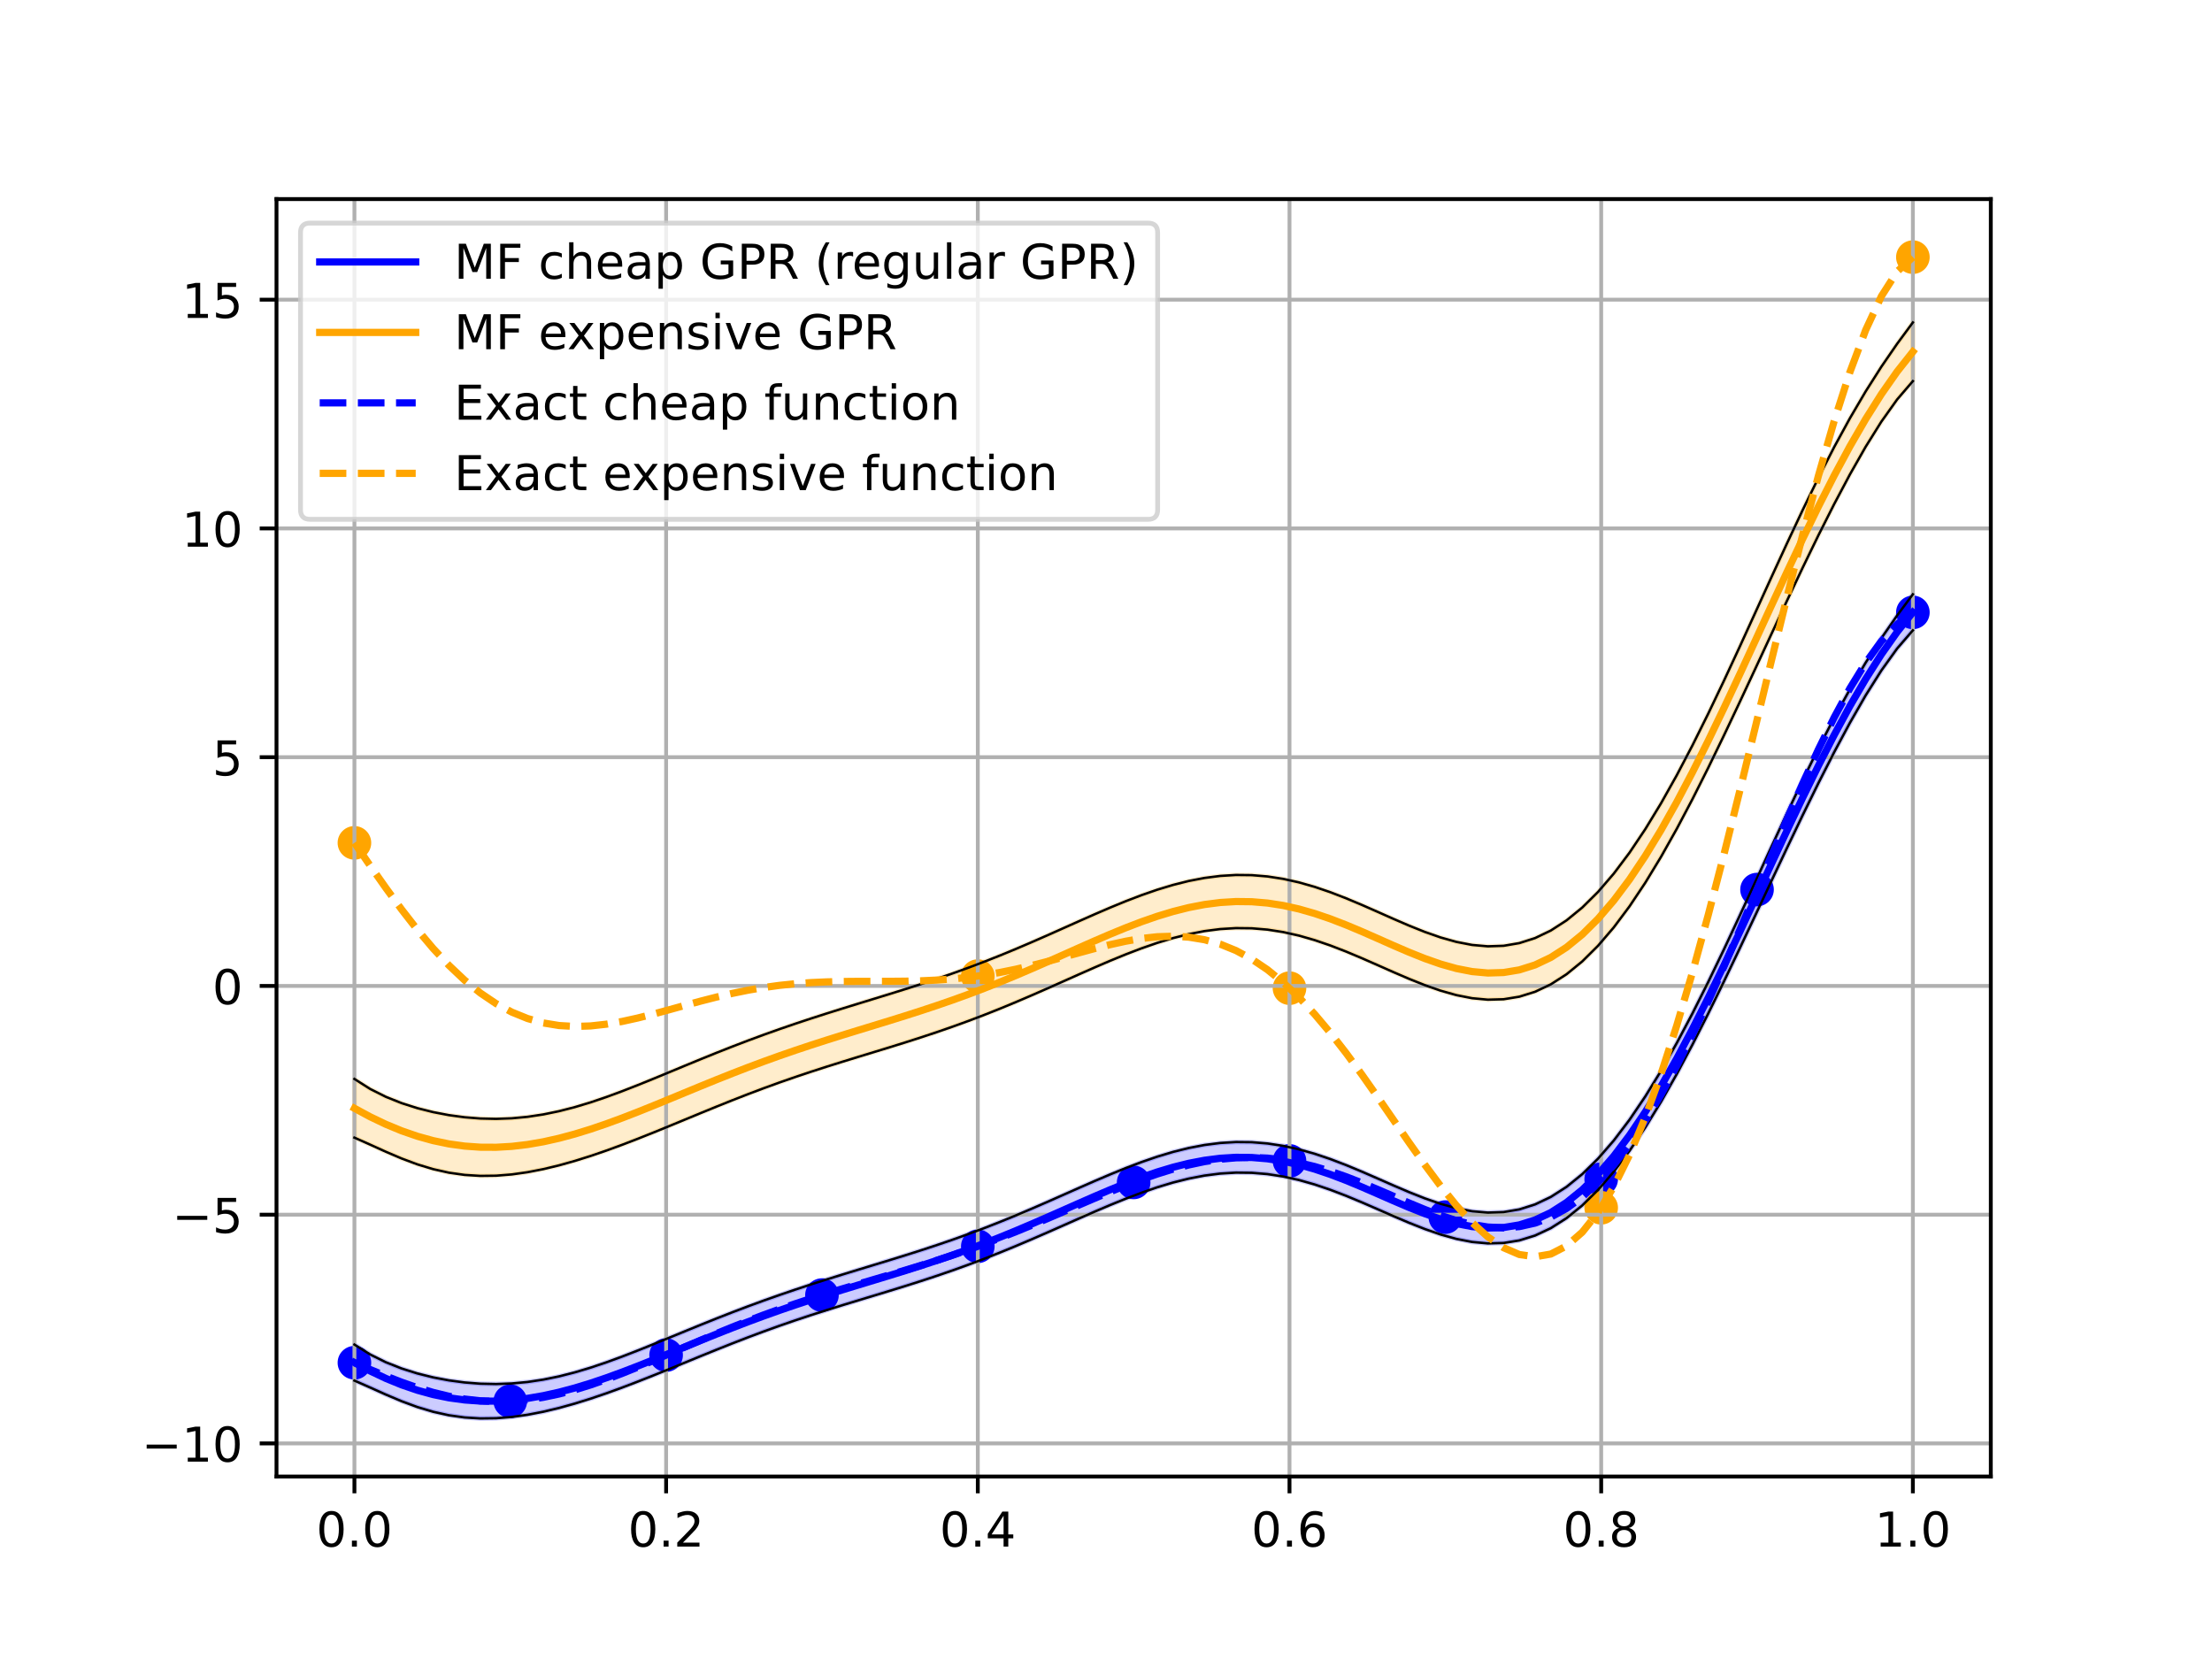 <?xml version="1.0" encoding="utf-8" standalone="no"?>
<!DOCTYPE svg PUBLIC "-//W3C//DTD SVG 1.1//EN"
  "http://www.w3.org/Graphics/SVG/1.1/DTD/svg11.dtd">
<!-- Created with matplotlib (https://matplotlib.org/) -->
<svg height="345.6pt" version="1.1" viewBox="0 0 460.8 345.6" width="460.8pt" xmlns="http://www.w3.org/2000/svg" xmlns:xlink="http://www.w3.org/1999/xlink">
 <defs>
  <style type="text/css">*{stroke-linecap:butt;stroke-linejoin:round;}</style>
 </defs>
 <g id="figure_1">
  <g id="patch_1">
   <path d="M 0 345.6 
L 460.8 345.6 
L 460.8 0 
L 0 0 
z
" style="fill:#ffffff;"/>
  </g>
  <g id="axes_1">
   <g id="patch_2">
    <path d="M 57.6 307.584 
L 414.72 307.584 
L 414.72 41.472 
L 57.6 41.472 
z
" style="fill:#ffffff;"/>
   </g>
   <g id="PolyCollection_1">
    <defs>
     <path d="M 73.833 -65.502 
L 73.833 -57.998 
L 77.112 -56.552 
L 80.391 -55.078 
L 83.671 -53.694 
L 86.95 -52.483 
L 90.229 -51.5 
L 93.509 -50.774 
L 96.788 -50.313 
L 100.067 -50.112 
L 103.347 -50.154 
L 106.626 -50.418 
L 109.905 -50.878 
L 113.185 -51.512 
L 116.464 -52.295 
L 119.743 -53.206 
L 123.023 -54.228 
L 126.302 -55.342 
L 129.581 -56.533 
L 132.861 -57.785 
L 136.14 -59.083 
L 139.42 -60.411 
L 142.699 -61.755 
L 145.978 -63.099 
L 149.258 -64.429 
L 152.537 -65.734 
L 155.816 -67.004 
L 159.096 -68.231 
L 162.375 -69.411 
L 165.654 -70.544 
L 168.934 -71.633 
L 172.213 -72.683 
L 175.492 -73.703 
L 178.772 -74.703 
L 182.051 -75.695 
L 185.33 -76.692 
L 188.61 -77.705 
L 191.889 -78.747 
L 195.168 -79.827 
L 198.448 -80.954 
L 201.727 -82.134 
L 205.006 -83.37 
L 208.286 -84.662 
L 211.565 -86.006 
L 214.844 -87.397 
L 218.124 -88.823 
L 221.403 -90.27 
L 224.682 -91.722 
L 227.962 -93.158 
L 231.241 -94.556 
L 234.52 -95.891 
L 237.8 -97.136 
L 241.079 -98.265 
L 244.358 -99.252 
L 247.638 -100.072 
L 250.917 -100.702 
L 254.196 -101.123 
L 257.476 -101.32 
L 260.755 -101.284 
L 264.034 -101.012 
L 267.314 -100.507 
L 270.593 -99.78 
L 273.872 -98.849 
L 277.152 -97.739 
L 280.431 -96.483 
L 283.71 -95.12 
L 286.99 -93.694 
L 290.269 -92.257 
L 293.548 -90.862 
L 296.828 -89.567 
L 300.107 -88.431 
L 303.386 -87.514 
L 306.666 -86.876 
L 309.945 -86.575 
L 313.224 -86.664 
L 316.504 -87.195 
L 319.783 -88.211 
L 323.062 -89.748 
L 326.342 -91.835 
L 329.621 -94.488 
L 332.9 -97.714 
L 336.18 -101.509 
L 339.459 -105.855 
L 342.739 -110.722 
L 346.018 -116.07 
L 349.297 -121.848 
L 352.577 -127.999 
L 355.856 -134.457 
L 359.135 -141.154 
L 362.415 -148.02 
L 365.694 -154.983 
L 368.973 -161.976 
L 372.253 -168.93 
L 375.532 -175.78 
L 378.811 -182.46 
L 382.091 -188.897 
L 385.37 -195.016 
L 388.649 -200.729 
L 391.929 -205.93 
L 395.208 -210.499 
L 398.487 -214.291 
L 398.487 -221.795 
L 398.487 -221.795 
L 395.208 -217.393 
L 391.929 -212.669 
L 388.649 -207.555 
L 385.37 -202.019 
L 382.091 -196.067 
L 378.811 -189.734 
L 375.532 -183.077 
L 372.253 -176.172 
L 368.973 -169.104 
L 365.694 -161.967 
L 362.415 -154.852 
L 359.135 -147.849 
L 355.856 -141.042 
L 352.577 -134.509 
L 349.297 -128.318 
L 346.018 -122.527 
L 342.739 -117.188 
L 339.459 -112.34 
L 336.18 -108.016 
L 332.9 -104.238 
L 329.621 -101.018 
L 326.342 -98.361 
L 323.062 -96.261 
L 319.783 -94.702 
L 316.504 -93.662 
L 313.224 -93.107 
L 309.945 -92.996 
L 306.666 -93.281 
L 303.386 -93.909 
L 300.107 -94.822 
L 296.828 -95.959 
L 293.548 -97.258 
L 290.269 -98.658 
L 286.99 -100.1 
L 283.71 -101.528 
L 280.431 -102.891 
L 277.152 -104.145 
L 273.872 -105.25 
L 270.593 -106.175 
L 267.314 -106.896 
L 264.034 -107.396 
L 260.755 -107.664 
L 257.476 -107.698 
L 254.196 -107.5 
L 250.917 -107.081 
L 247.638 -106.453 
L 244.358 -105.636 
L 241.079 -104.651 
L 237.8 -103.523 
L 234.52 -102.277 
L 231.241 -100.942 
L 227.962 -99.542 
L 224.682 -98.103 
L 221.403 -96.649 
L 218.124 -95.2 
L 214.844 -93.775 
L 211.565 -92.386 
L 208.286 -91.046 
L 205.006 -89.759 
L 201.727 -88.53 
L 198.448 -87.355 
L 195.168 -86.233 
L 191.889 -85.155 
L 188.61 -84.113 
L 185.33 -83.097 
L 182.051 -82.096 
L 178.772 -81.099 
L 175.492 -80.095 
L 172.213 -79.074 
L 168.934 -78.028 
L 165.654 -76.949 
L 162.375 -75.832 
L 159.096 -74.673 
L 155.816 -73.471 
L 152.537 -72.226 
L 149.258 -70.942 
L 145.978 -69.625 
L 142.699 -68.285 
L 139.42 -66.935 
L 136.14 -65.59 
L 132.861 -64.271 
L 129.581 -63 
L 126.302 -61.8 
L 123.023 -60.697 
L 119.743 -59.716 
L 116.464 -58.879 
L 113.185 -58.206 
L 109.905 -57.71 
L 106.626 -57.401 
L 103.347 -57.283 
L 100.067 -57.353 
L 96.788 -57.61 
L 93.509 -58.048 
L 90.229 -58.67 
L 86.95 -59.486 
L 83.671 -60.52 
L 80.391 -61.817 
L 77.112 -63.445 
L 73.833 -65.502 
z
" id="m57da231db9" style="stroke:#0000ff;stroke-opacity:0.2;"/>
    </defs>
    <g clip-path="url(#p90132ca3eb)">
     <use style="fill:#0000ff;fill-opacity:0.2;stroke:#0000ff;stroke-opacity:0.2;" x="0" xlink:href="#m57da231db9" y="345.6"/>
    </g>
   </g>
   <g id="PolyCollection_2">
    <defs>
     <path d="M 73.833 -120.833 
L 73.833 -108.61 
L 77.112 -107.151 
L 80.391 -105.663 
L 83.671 -104.264 
L 86.95 -103.04 
L 90.229 -102.046 
L 93.509 -101.311 
L 96.788 -100.844 
L 100.067 -100.64 
L 103.347 -100.681 
L 106.626 -100.946 
L 109.905 -101.411 
L 113.185 -102.049 
L 116.464 -102.838 
L 119.743 -103.758 
L 123.023 -104.787 
L 126.302 -105.911 
L 129.581 -107.111 
L 132.861 -108.373 
L 136.14 -109.681 
L 139.42 -111.021 
L 142.699 -112.375 
L 145.978 -113.73 
L 149.258 -115.072 
L 152.537 -116.387 
L 155.816 -117.667 
L 159.096 -118.904 
L 162.375 -120.094 
L 165.654 -121.236 
L 168.934 -122.334 
L 172.213 -123.392 
L 175.492 -124.42 
L 178.772 -125.428 
L 182.051 -126.428 
L 185.33 -127.432 
L 188.61 -128.453 
L 191.889 -129.503 
L 195.168 -130.592 
L 198.448 -131.728 
L 201.727 -132.918 
L 205.006 -134.164 
L 208.286 -135.466 
L 211.565 -136.822 
L 214.844 -138.223 
L 218.124 -139.661 
L 221.403 -141.12 
L 224.682 -142.584 
L 227.962 -144.032 
L 231.241 -145.442 
L 234.52 -146.787 
L 237.8 -148.043 
L 241.079 -149.181 
L 244.358 -150.176 
L 247.638 -151.001 
L 250.917 -151.636 
L 254.196 -152.059 
L 257.476 -152.256 
L 260.755 -152.219 
L 264.034 -151.942 
L 267.314 -151.431 
L 270.593 -150.696 
L 273.872 -149.754 
L 277.152 -148.632 
L 280.431 -147.363 
L 283.71 -145.985 
L 286.99 -144.545 
L 290.269 -143.093 
L 293.548 -141.683 
L 296.828 -140.375 
L 300.107 -139.226 
L 303.386 -138.299 
L 306.666 -137.654 
L 309.945 -137.348 
L 313.224 -137.437 
L 316.504 -137.971 
L 319.783 -138.995 
L 323.062 -140.544 
L 326.342 -142.649 
L 329.621 -145.325 
L 332.9 -148.58 
L 336.18 -152.409 
L 339.459 -156.793 
L 342.739 -161.704 
L 346.018 -167.1 
L 349.297 -172.931 
L 352.577 -179.138 
L 355.856 -185.654 
L 359.135 -192.411 
L 362.415 -199.338 
L 365.694 -206.364 
L 368.973 -213.42 
L 372.253 -220.437 
L 375.532 -227.349 
L 378.811 -234.089 
L 382.091 -240.586 
L 385.37 -246.761 
L 388.649 -252.526 
L 391.929 -257.775 
L 395.208 -262.384 
L 398.487 -266.206 
L 398.487 -278.428 
L 398.487 -278.428 
L 395.208 -273.984 
L 391.929 -269.217 
L 388.649 -264.057 
L 385.37 -258.472 
L 382.091 -252.467 
L 378.811 -246.076 
L 375.532 -239.359 
L 372.253 -232.39 
L 368.973 -225.258 
L 365.694 -218.055 
L 362.415 -210.874 
L 359.135 -203.807 
L 355.856 -196.938 
L 352.577 -190.345 
L 349.297 -184.097 
L 346.018 -178.254 
L 342.739 -172.867 
L 339.459 -167.976 
L 336.18 -163.613 
L 332.9 -159.801 
L 329.621 -156.552 
L 326.342 -153.872 
L 323.062 -151.754 
L 319.783 -150.182 
L 316.504 -149.134 
L 313.224 -148.575 
L 309.945 -148.464 
L 306.666 -148.753 
L 303.386 -149.389 
L 300.107 -150.312 
L 296.828 -151.461 
L 293.548 -152.773 
L 290.269 -154.188 
L 286.99 -155.645 
L 283.71 -157.088 
L 280.431 -158.465 
L 277.152 -159.732 
L 273.872 -160.849 
L 270.593 -161.785 
L 267.314 -162.514 
L 264.034 -163.02 
L 260.755 -163.292 
L 257.476 -163.328 
L 254.196 -163.13 
L 250.917 -162.708 
L 247.638 -162.076 
L 244.358 -161.253 
L 241.079 -160.26 
L 237.8 -159.123 
L 234.52 -157.868 
L 231.241 -156.521 
L 227.962 -155.109 
L 224.682 -153.659 
L 221.403 -152.193 
L 218.124 -150.732 
L 214.844 -149.295 
L 211.565 -147.895 
L 208.286 -146.544 
L 205.006 -145.247 
L 201.727 -144.007 
L 198.448 -142.824 
L 195.168 -141.692 
L 191.889 -140.606 
L 188.61 -139.556 
L 185.33 -138.532 
L 182.051 -137.524 
L 178.772 -136.519 
L 175.492 -135.507 
L 172.213 -134.478 
L 168.934 -133.424 
L 165.654 -132.337 
L 162.375 -131.211 
L 159.096 -130.043 
L 155.816 -128.831 
L 152.537 -127.576 
L 149.258 -126.282 
L 145.978 -124.954 
L 142.699 -123.603 
L 139.42 -122.242 
L 136.14 -120.886 
L 132.861 -119.557 
L 129.581 -118.275 
L 126.302 -117.066 
L 123.023 -115.954 
L 119.743 -114.966 
L 116.464 -114.123 
L 113.185 -113.446 
L 109.905 -112.948 
L 106.626 -112.638 
L 103.347 -112.521 
L 100.067 -112.594 
L 96.788 -112.855 
L 93.509 -113.299 
L 90.229 -113.928 
L 86.95 -114.752 
L 83.671 -115.797 
L 80.391 -117.107 
L 77.112 -118.753 
L 73.833 -120.833 
z
" id="ma9587b237a" style="stroke:#ffa500;stroke-opacity:0.2;"/>
    </defs>
    <g clip-path="url(#p90132ca3eb)">
     <use style="fill:#ffa500;fill-opacity:0.2;stroke:#ffa500;stroke-opacity:0.2;" x="0" xlink:href="#ma9587b237a" y="345.6"/>
    </g>
   </g>
   <g id="PathCollection_1">
    <defs>
     <path d="M 0 3 
C 0.796 3 1.559 2.684 2.121 2.121 
C 2.684 1.559 3 0.796 3 0 
C 3 -0.796 2.684 -1.559 2.121 -2.121 
C 1.559 -2.684 0.796 -3 0 -3 
C -0.796 -3 -1.559 -2.684 -2.121 -2.121 
C -2.684 -1.559 -3 -0.796 -3 0 
C -3 0.796 -2.684 1.559 -2.121 2.121 
C -1.559 2.684 -0.796 3 0 3 
z
" id="m48ac321a80" style="stroke:#0000ff;"/>
    </defs>
    <g clip-path="url(#p90132ca3eb)">
     <use style="fill:#0000ff;stroke:#0000ff;" x="73.833" xlink:href="#m48ac321a80" y="283.88"/>
     <use style="fill:#0000ff;stroke:#0000ff;" x="106.298" xlink:href="#m48ac321a80" y="291.904"/>
     <use style="fill:#0000ff;stroke:#0000ff;" x="138.764" xlink:href="#m48ac321a80" y="282.293"/>
     <use style="fill:#0000ff;stroke:#0000ff;" x="171.229" xlink:href="#m48ac321a80" y="269.788"/>
     <use style="fill:#0000ff;stroke:#0000ff;" x="203.695" xlink:href="#m48ac321a80" y="259.637"/>
     <use style="fill:#0000ff;stroke:#0000ff;" x="236.16" xlink:href="#m48ac321a80" y="246.32"/>
     <use style="fill:#0000ff;stroke:#0000ff;" x="268.625" xlink:href="#m48ac321a80" y="241.835"/>
     <use style="fill:#0000ff;stroke:#0000ff;" x="301.091" xlink:href="#m48ac321a80" y="253.54"/>
     <use style="fill:#0000ff;stroke:#0000ff;" x="333.556" xlink:href="#m48ac321a80" y="245.646"/>
     <use style="fill:#0000ff;stroke:#0000ff;" x="366.022" xlink:href="#m48ac321a80" y="185.313"/>
     <use style="fill:#0000ff;stroke:#0000ff;" x="398.487" xlink:href="#m48ac321a80" y="127.57"/>
    </g>
   </g>
   <g id="PathCollection_2">
    <defs>
     <path d="M 0 3 
C 0.796 3 1.559 2.684 2.121 2.121 
C 2.684 1.559 3 0.796 3 0 
C 3 -0.796 2.684 -1.559 2.121 -2.121 
C 1.559 -2.684 0.796 -3 0 -3 
C -0.796 -3 -1.559 -2.684 -2.121 -2.121 
C -2.684 -1.559 -3 -0.796 -3 0 
C -3 0.796 -2.684 1.559 -2.121 2.121 
C -1.559 2.684 -0.796 3 0 3 
z
" id="m6d5c7736bb" style="stroke:#ffa500;"/>
    </defs>
    <g clip-path="url(#p90132ca3eb)">
     <use style="fill:#ffa500;stroke:#ffa500;" x="73.833" xlink:href="#m6d5c7736bb" y="175.581"/>
     <use style="fill:#ffa500;stroke:#ffa500;" x="203.695" xlink:href="#m6d5c7736bb" y="203.337"/>
     <use style="fill:#ffa500;stroke:#ffa500;" x="268.625" xlink:href="#m6d5c7736bb" y="205.855"/>
     <use style="fill:#ffa500;stroke:#ffa500;" x="333.556" xlink:href="#m6d5c7736bb" y="251.598"/>
     <use style="fill:#ffa500;stroke:#ffa500;" x="398.487" xlink:href="#m6d5c7736bb" y="53.568"/>
    </g>
   </g>
   <g id="matplotlib.axis_1">
    <g id="xtick_1">
     <g id="line2d_1">
      <path clip-path="url(#p90132ca3eb)" d="M 73.833 307.584 
L 73.833 41.472 
" style="fill:none;stroke:#b0b0b0;stroke-linecap:square;stroke-width:0.8;"/>
     </g>
     <g id="line2d_2">
      <defs>
       <path d="M 0 0 
L 0 3.5 
" id="m0ccfb17f88" style="stroke:#000000;stroke-width:0.8;"/>
      </defs>
      <g>
       <use style="stroke:#000000;stroke-width:0.8;" x="73.833" xlink:href="#m0ccfb17f88" y="307.584"/>
      </g>
     </g>
     <g id="text_1">
      <!-- 0.0 -->
      <g transform="translate(65.881 322.182)scale(0.1 -0.1)">
       <defs>
        <path d="M 31.781 66.406 
Q 24.172 66.406 20.328 58.906 
Q 16.5 51.422 16.5 36.375 
Q 16.5 21.391 20.328 13.891 
Q 24.172 6.391 31.781 6.391 
Q 39.453 6.391 43.281 13.891 
Q 47.125 21.391 47.125 36.375 
Q 47.125 51.422 43.281 58.906 
Q 39.453 66.406 31.781 66.406 
z
M 31.781 74.219 
Q 44.047 74.219 50.516 64.516 
Q 56.984 54.828 56.984 36.375 
Q 56.984 17.969 50.516 8.266 
Q 44.047 -1.422 31.781 -1.422 
Q 19.531 -1.422 13.062 8.266 
Q 6.594 17.969 6.594 36.375 
Q 6.594 54.828 13.062 64.516 
Q 19.531 74.219 31.781 74.219 
z
" id="DejaVuSans-48"/>
        <path d="M 10.688 12.406 
L 21 12.406 
L 21 0 
L 10.688 0 
z
" id="DejaVuSans-46"/>
       </defs>
       <use xlink:href="#DejaVuSans-48"/>
       <use x="63.623" xlink:href="#DejaVuSans-46"/>
       <use x="95.41" xlink:href="#DejaVuSans-48"/>
      </g>
     </g>
    </g>
    <g id="xtick_2">
     <g id="line2d_3">
      <path clip-path="url(#p90132ca3eb)" d="M 138.764 307.584 
L 138.764 41.472 
" style="fill:none;stroke:#b0b0b0;stroke-linecap:square;stroke-width:0.8;"/>
     </g>
     <g id="line2d_4">
      <g>
       <use style="stroke:#000000;stroke-width:0.8;" x="138.764" xlink:href="#m0ccfb17f88" y="307.584"/>
      </g>
     </g>
     <g id="text_2">
      <!-- 0.2 -->
      <g transform="translate(130.812 322.182)scale(0.1 -0.1)">
       <defs>
        <path d="M 19.188 8.297 
L 53.609 8.297 
L 53.609 0 
L 7.328 0 
L 7.328 8.297 
Q 12.938 14.109 22.625 23.891 
Q 32.328 33.688 34.812 36.531 
Q 39.547 41.844 41.422 45.531 
Q 43.312 49.219 43.312 52.781 
Q 43.312 58.594 39.234 62.25 
Q 35.156 65.922 28.609 65.922 
Q 23.969 65.922 18.812 64.312 
Q 13.672 62.703 7.812 59.422 
L 7.812 69.391 
Q 13.766 71.781 18.938 73 
Q 24.125 74.219 28.422 74.219 
Q 39.75 74.219 46.484 68.547 
Q 53.219 62.891 53.219 53.422 
Q 53.219 48.922 51.531 44.891 
Q 49.859 40.875 45.406 35.406 
Q 44.188 33.984 37.641 27.219 
Q 31.109 20.453 19.188 8.297 
z
" id="DejaVuSans-50"/>
       </defs>
       <use xlink:href="#DejaVuSans-48"/>
       <use x="63.623" xlink:href="#DejaVuSans-46"/>
       <use x="95.41" xlink:href="#DejaVuSans-50"/>
      </g>
     </g>
    </g>
    <g id="xtick_3">
     <g id="line2d_5">
      <path clip-path="url(#p90132ca3eb)" d="M 203.695 307.584 
L 203.695 41.472 
" style="fill:none;stroke:#b0b0b0;stroke-linecap:square;stroke-width:0.8;"/>
     </g>
     <g id="line2d_6">
      <g>
       <use style="stroke:#000000;stroke-width:0.8;" x="203.695" xlink:href="#m0ccfb17f88" y="307.584"/>
      </g>
     </g>
     <g id="text_3">
      <!-- 0.4 -->
      <g transform="translate(195.743 322.182)scale(0.1 -0.1)">
       <defs>
        <path d="M 37.797 64.312 
L 12.891 25.391 
L 37.797 25.391 
z
M 35.203 72.906 
L 47.609 72.906 
L 47.609 25.391 
L 58.016 25.391 
L 58.016 17.188 
L 47.609 17.188 
L 47.609 0 
L 37.797 0 
L 37.797 17.188 
L 4.891 17.188 
L 4.891 26.703 
z
" id="DejaVuSans-52"/>
       </defs>
       <use xlink:href="#DejaVuSans-48"/>
       <use x="63.623" xlink:href="#DejaVuSans-46"/>
       <use x="95.41" xlink:href="#DejaVuSans-52"/>
      </g>
     </g>
    </g>
    <g id="xtick_4">
     <g id="line2d_7">
      <path clip-path="url(#p90132ca3eb)" d="M 268.625 307.584 
L 268.625 41.472 
" style="fill:none;stroke:#b0b0b0;stroke-linecap:square;stroke-width:0.8;"/>
     </g>
     <g id="line2d_8">
      <g>
       <use style="stroke:#000000;stroke-width:0.8;" x="268.625" xlink:href="#m0ccfb17f88" y="307.584"/>
      </g>
     </g>
     <g id="text_4">
      <!-- 0.6 -->
      <g transform="translate(260.674 322.182)scale(0.1 -0.1)">
       <defs>
        <path d="M 33.016 40.375 
Q 26.375 40.375 22.484 35.828 
Q 18.609 31.297 18.609 23.391 
Q 18.609 15.531 22.484 10.953 
Q 26.375 6.391 33.016 6.391 
Q 39.656 6.391 43.531 10.953 
Q 47.406 15.531 47.406 23.391 
Q 47.406 31.297 43.531 35.828 
Q 39.656 40.375 33.016 40.375 
z
M 52.594 71.297 
L 52.594 62.312 
Q 48.875 64.062 45.094 64.984 
Q 41.312 65.922 37.594 65.922 
Q 27.828 65.922 22.672 59.328 
Q 17.531 52.734 16.797 39.406 
Q 19.672 43.656 24.016 45.922 
Q 28.375 48.188 33.594 48.188 
Q 44.578 48.188 50.953 41.516 
Q 57.328 34.859 57.328 23.391 
Q 57.328 12.156 50.688 5.359 
Q 44.047 -1.422 33.016 -1.422 
Q 20.359 -1.422 13.672 8.266 
Q 6.984 17.969 6.984 36.375 
Q 6.984 53.656 15.188 63.938 
Q 23.391 74.219 37.203 74.219 
Q 40.922 74.219 44.703 73.484 
Q 48.484 72.75 52.594 71.297 
z
" id="DejaVuSans-54"/>
       </defs>
       <use xlink:href="#DejaVuSans-48"/>
       <use x="63.623" xlink:href="#DejaVuSans-46"/>
       <use x="95.41" xlink:href="#DejaVuSans-54"/>
      </g>
     </g>
    </g>
    <g id="xtick_5">
     <g id="line2d_9">
      <path clip-path="url(#p90132ca3eb)" d="M 333.556 307.584 
L 333.556 41.472 
" style="fill:none;stroke:#b0b0b0;stroke-linecap:square;stroke-width:0.8;"/>
     </g>
     <g id="line2d_10">
      <g>
       <use style="stroke:#000000;stroke-width:0.8;" x="333.556" xlink:href="#m0ccfb17f88" y="307.584"/>
      </g>
     </g>
     <g id="text_5">
      <!-- 0.8 -->
      <g transform="translate(325.605 322.182)scale(0.1 -0.1)">
       <defs>
        <path d="M 31.781 34.625 
Q 24.75 34.625 20.719 30.859 
Q 16.703 27.094 16.703 20.516 
Q 16.703 13.922 20.719 10.156 
Q 24.75 6.391 31.781 6.391 
Q 38.812 6.391 42.859 10.172 
Q 46.922 13.969 46.922 20.516 
Q 46.922 27.094 42.891 30.859 
Q 38.875 34.625 31.781 34.625 
z
M 21.922 38.812 
Q 15.578 40.375 12.031 44.719 
Q 8.5 49.078 8.5 55.328 
Q 8.5 64.062 14.719 69.141 
Q 20.953 74.219 31.781 74.219 
Q 42.672 74.219 48.875 69.141 
Q 55.078 64.062 55.078 55.328 
Q 55.078 49.078 51.531 44.719 
Q 48 40.375 41.703 38.812 
Q 48.828 37.156 52.797 32.312 
Q 56.781 27.484 56.781 20.516 
Q 56.781 9.906 50.312 4.234 
Q 43.844 -1.422 31.781 -1.422 
Q 19.734 -1.422 13.25 4.234 
Q 6.781 9.906 6.781 20.516 
Q 6.781 27.484 10.781 32.312 
Q 14.797 37.156 21.922 38.812 
z
M 18.312 54.391 
Q 18.312 48.734 21.844 45.562 
Q 25.391 42.391 31.781 42.391 
Q 38.141 42.391 41.719 45.562 
Q 45.312 48.734 45.312 54.391 
Q 45.312 60.062 41.719 63.234 
Q 38.141 66.406 31.781 66.406 
Q 25.391 66.406 21.844 63.234 
Q 18.312 60.062 18.312 54.391 
z
" id="DejaVuSans-56"/>
       </defs>
       <use xlink:href="#DejaVuSans-48"/>
       <use x="63.623" xlink:href="#DejaVuSans-46"/>
       <use x="95.41" xlink:href="#DejaVuSans-56"/>
      </g>
     </g>
    </g>
    <g id="xtick_6">
     <g id="line2d_11">
      <path clip-path="url(#p90132ca3eb)" d="M 398.487 307.584 
L 398.487 41.472 
" style="fill:none;stroke:#b0b0b0;stroke-linecap:square;stroke-width:0.8;"/>
     </g>
     <g id="line2d_12">
      <g>
       <use style="stroke:#000000;stroke-width:0.8;" x="398.487" xlink:href="#m0ccfb17f88" y="307.584"/>
      </g>
     </g>
     <g id="text_6">
      <!-- 1.0 -->
      <g transform="translate(390.536 322.182)scale(0.1 -0.1)">
       <defs>
        <path d="M 12.406 8.297 
L 28.516 8.297 
L 28.516 63.922 
L 10.984 60.406 
L 10.984 69.391 
L 28.422 72.906 
L 38.281 72.906 
L 38.281 8.297 
L 54.391 8.297 
L 54.391 0 
L 12.406 0 
z
" id="DejaVuSans-49"/>
       </defs>
       <use xlink:href="#DejaVuSans-49"/>
       <use x="63.623" xlink:href="#DejaVuSans-46"/>
       <use x="95.41" xlink:href="#DejaVuSans-48"/>
      </g>
     </g>
    </g>
   </g>
   <g id="matplotlib.axis_2">
    <g id="ytick_1">
     <g id="line2d_13">
      <path clip-path="url(#p90132ca3eb)" d="M 57.6 300.688 
L 414.72 300.688 
" style="fill:none;stroke:#b0b0b0;stroke-linecap:square;stroke-width:0.8;"/>
     </g>
     <g id="line2d_14">
      <defs>
       <path d="M 0 0 
L -3.5 0 
" id="m58fadf5a53" style="stroke:#000000;stroke-width:0.8;"/>
      </defs>
      <g>
       <use style="stroke:#000000;stroke-width:0.8;" x="57.6" xlink:href="#m58fadf5a53" y="300.688"/>
      </g>
     </g>
     <g id="text_7">
      <!-- −10 -->
      <g transform="translate(29.495 304.487)scale(0.1 -0.1)">
       <defs>
        <path d="M 10.594 35.5 
L 73.188 35.5 
L 73.188 27.203 
L 10.594 27.203 
z
" id="DejaVuSans-8722"/>
       </defs>
       <use xlink:href="#DejaVuSans-8722"/>
       <use x="83.789" xlink:href="#DejaVuSans-49"/>
       <use x="147.412" xlink:href="#DejaVuSans-48"/>
      </g>
     </g>
    </g>
    <g id="ytick_2">
     <g id="line2d_15">
      <path clip-path="url(#p90132ca3eb)" d="M 57.6 253.036 
L 414.72 253.036 
" style="fill:none;stroke:#b0b0b0;stroke-linecap:square;stroke-width:0.8;"/>
     </g>
     <g id="line2d_16">
      <g>
       <use style="stroke:#000000;stroke-width:0.8;" x="57.6" xlink:href="#m58fadf5a53" y="253.036"/>
      </g>
     </g>
     <g id="text_8">
      <!-- −5 -->
      <g transform="translate(35.858 256.835)scale(0.1 -0.1)">
       <defs>
        <path d="M 10.797 72.906 
L 49.516 72.906 
L 49.516 64.594 
L 19.828 64.594 
L 19.828 46.734 
Q 21.969 47.469 24.109 47.828 
Q 26.266 48.188 28.422 48.188 
Q 40.625 48.188 47.75 41.5 
Q 54.891 34.812 54.891 23.391 
Q 54.891 11.625 47.562 5.094 
Q 40.234 -1.422 26.906 -1.422 
Q 22.312 -1.422 17.547 -0.641 
Q 12.797 0.141 7.719 1.703 
L 7.719 11.625 
Q 12.109 9.234 16.797 8.062 
Q 21.484 6.891 26.703 6.891 
Q 35.156 6.891 40.078 11.328 
Q 45.016 15.766 45.016 23.391 
Q 45.016 31 40.078 35.438 
Q 35.156 39.891 26.703 39.891 
Q 22.75 39.891 18.812 39.016 
Q 14.891 38.141 10.797 36.281 
z
" id="DejaVuSans-53"/>
       </defs>
       <use xlink:href="#DejaVuSans-8722"/>
       <use x="83.789" xlink:href="#DejaVuSans-53"/>
      </g>
     </g>
    </g>
    <g id="ytick_3">
     <g id="line2d_17">
      <path clip-path="url(#p90132ca3eb)" d="M 57.6 205.384 
L 414.72 205.384 
" style="fill:none;stroke:#b0b0b0;stroke-linecap:square;stroke-width:0.8;"/>
     </g>
     <g id="line2d_18">
      <g>
       <use style="stroke:#000000;stroke-width:0.8;" x="57.6" xlink:href="#m58fadf5a53" y="205.384"/>
      </g>
     </g>
     <g id="text_9">
      <!-- 0 -->
      <g transform="translate(44.237 209.183)scale(0.1 -0.1)">
       <use xlink:href="#DejaVuSans-48"/>
      </g>
     </g>
    </g>
    <g id="ytick_4">
     <g id="line2d_19">
      <path clip-path="url(#p90132ca3eb)" d="M 57.6 157.732 
L 414.72 157.732 
" style="fill:none;stroke:#b0b0b0;stroke-linecap:square;stroke-width:0.8;"/>
     </g>
     <g id="line2d_20">
      <g>
       <use style="stroke:#000000;stroke-width:0.8;" x="57.6" xlink:href="#m58fadf5a53" y="157.732"/>
      </g>
     </g>
     <g id="text_10">
      <!-- 5 -->
      <g transform="translate(44.237 161.532)scale(0.1 -0.1)">
       <use xlink:href="#DejaVuSans-53"/>
      </g>
     </g>
    </g>
    <g id="ytick_5">
     <g id="line2d_21">
      <path clip-path="url(#p90132ca3eb)" d="M 57.6 110.081 
L 414.72 110.081 
" style="fill:none;stroke:#b0b0b0;stroke-linecap:square;stroke-width:0.8;"/>
     </g>
     <g id="line2d_22">
      <g>
       <use style="stroke:#000000;stroke-width:0.8;" x="57.6" xlink:href="#m58fadf5a53" y="110.081"/>
      </g>
     </g>
     <g id="text_11">
      <!-- 10 -->
      <g transform="translate(37.875 113.88)scale(0.1 -0.1)">
       <use xlink:href="#DejaVuSans-49"/>
       <use x="63.623" xlink:href="#DejaVuSans-48"/>
      </g>
     </g>
    </g>
    <g id="ytick_6">
     <g id="line2d_23">
      <path clip-path="url(#p90132ca3eb)" d="M 57.6 62.429 
L 414.72 62.429 
" style="fill:none;stroke:#b0b0b0;stroke-linecap:square;stroke-width:0.8;"/>
     </g>
     <g id="line2d_24">
      <g>
       <use style="stroke:#000000;stroke-width:0.8;" x="57.6" xlink:href="#m58fadf5a53" y="62.429"/>
      </g>
     </g>
     <g id="text_12">
      <!-- 15 -->
      <g transform="translate(37.875 66.228)scale(0.1 -0.1)">
       <use xlink:href="#DejaVuSans-49"/>
       <use x="63.623" xlink:href="#DejaVuSans-53"/>
      </g>
     </g>
    </g>
   </g>
   <g id="line2d_25">
    <path clip-path="url(#p90132ca3eb)" d="M 73.833 283.85 
L 77.112 285.602 
L 80.391 287.153 
L 83.671 288.493 
L 86.95 289.615 
L 90.229 290.515 
L 93.509 291.189 
L 96.788 291.638 
L 100.067 291.867 
L 103.347 291.882 
L 106.626 291.691 
L 109.905 291.306 
L 113.185 290.741 
L 116.464 290.013 
L 119.743 289.139 
L 123.023 288.137 
L 126.302 287.029 
L 129.581 285.834 
L 132.861 284.572 
L 136.14 283.263 
L 139.42 281.927 
L 142.699 280.58 
L 145.978 279.238 
L 149.258 277.914 
L 152.537 276.62 
L 155.816 275.363 
L 159.096 274.148 
L 162.375 272.978 
L 165.654 271.853 
L 168.934 270.769 
L 172.213 269.721 
L 175.492 268.701 
L 178.772 267.699 
L 182.051 266.704 
L 185.33 265.706 
L 188.61 264.691 
L 191.889 263.649 
L 195.168 262.57 
L 198.448 261.445 
L 201.727 260.268 
L 205.006 259.035 
L 208.286 257.746 
L 211.565 256.404 
L 214.844 255.014 
L 218.124 253.589 
L 221.403 252.141 
L 224.682 250.688 
L 227.962 249.25 
L 231.241 247.851 
L 234.52 246.516 
L 237.8 245.271 
L 241.079 244.142 
L 244.358 243.156 
L 247.638 242.337 
L 250.917 241.709 
L 254.196 241.288 
L 257.476 241.091 
L 260.755 241.126 
L 264.034 241.396 
L 267.314 241.898 
L 270.593 242.622 
L 273.872 243.551 
L 277.152 244.658 
L 280.431 245.913 
L 283.71 247.276 
L 286.99 248.703 
L 290.269 250.143 
L 293.548 251.54 
L 296.828 252.837 
L 300.107 253.974 
L 303.386 254.889 
L 306.666 255.522 
L 309.945 255.815 
L 313.224 255.714 
L 316.504 255.171 
L 319.783 254.143 
L 323.062 252.596 
L 326.342 250.502 
L 329.621 247.847 
L 332.9 244.624 
L 336.18 240.837 
L 339.459 236.502 
L 342.739 231.645 
L 346.018 226.301 
L 349.297 220.517 
L 352.577 214.346 
L 355.856 207.85 
L 359.135 201.099 
L 362.415 194.164 
L 365.694 187.125 
L 368.973 180.06 
L 372.253 173.049 
L 375.532 166.171 
L 378.811 159.503 
L 382.091 153.118 
L 385.37 147.082 
L 388.649 141.458 
L 391.929 136.3 
L 395.208 131.654 
L 398.487 127.557 
" style="fill:none;stroke:#0000ff;stroke-linecap:square;stroke-width:1.5;"/>
   </g>
   <g id="line2d_26">
    <path clip-path="url(#p90132ca3eb)" d="M 73.833 280.098 
L 77.112 282.155 
L 80.391 283.783 
L 83.671 285.08 
L 86.95 286.114 
L 90.229 286.93 
L 93.509 287.552 
L 96.788 287.99 
L 100.067 288.247 
L 103.347 288.317 
L 106.626 288.199 
L 109.905 287.89 
L 113.185 287.394 
L 116.464 286.721 
L 119.743 285.884 
L 123.023 284.903 
L 126.302 283.8 
L 129.581 282.6 
L 132.861 281.329 
L 136.14 280.01 
L 139.42 278.665 
L 142.699 277.315 
L 145.978 275.975 
L 149.258 274.658 
L 152.537 273.374 
L 155.816 272.129 
L 159.096 270.927 
L 162.375 269.768 
L 165.654 268.651 
L 168.934 267.572 
L 172.213 266.526 
L 175.492 265.505 
L 178.772 264.501 
L 182.051 263.504 
L 185.33 262.503 
L 188.61 261.487 
L 191.889 260.445 
L 195.168 259.367 
L 198.448 258.245 
L 201.727 257.07 
L 205.006 255.841 
L 208.286 254.554 
L 211.565 253.214 
L 214.844 251.825 
L 218.124 250.4 
L 221.403 248.951 
L 224.682 247.497 
L 227.962 246.058 
L 231.241 244.658 
L 234.52 243.323 
L 237.8 242.077 
L 241.079 240.949 
L 244.358 239.964 
L 247.638 239.147 
L 250.917 238.519 
L 254.196 238.1 
L 257.476 237.902 
L 260.755 237.936 
L 264.034 238.204 
L 267.314 238.704 
L 270.593 239.425 
L 273.872 240.35 
L 277.152 241.455 
L 280.431 242.709 
L 283.71 244.072 
L 286.99 245.5 
L 290.269 246.942 
L 293.548 248.342 
L 296.828 249.641 
L 300.107 250.778 
L 303.386 251.691 
L 306.666 252.319 
L 309.945 252.604 
L 313.224 252.493 
L 316.504 251.938 
L 319.783 250.898 
L 323.062 249.339 
L 326.342 247.239 
L 329.621 244.582 
L 332.9 241.362 
L 336.18 237.584 
L 339.459 233.26 
L 342.739 228.412 
L 346.018 223.073 
L 349.297 217.282 
L 352.577 211.091 
L 355.856 204.558 
L 359.135 197.751 
L 362.415 190.748 
L 365.694 183.633 
L 368.973 176.496 
L 372.253 169.428 
L 375.532 162.523 
L 378.811 155.866 
L 382.091 149.533 
L 385.37 143.581 
L 388.649 138.045 
L 391.929 132.931 
L 395.208 128.207 
L 398.487 123.805 
" style="fill:none;stroke:#000000;stroke-linecap:square;stroke-width:0.5;"/>
   </g>
   <g id="line2d_27">
    <path clip-path="url(#p90132ca3eb)" d="M 73.833 287.602 
L 77.112 289.048 
L 80.391 290.522 
L 83.671 291.906 
L 86.95 293.117 
L 90.229 294.1 
L 93.509 294.826 
L 96.788 295.287 
L 100.067 295.488 
L 103.347 295.446 
L 106.626 295.182 
L 109.905 294.722 
L 113.185 294.088 
L 116.464 293.305 
L 119.743 292.394 
L 123.023 291.372 
L 126.302 290.258 
L 129.581 289.067 
L 132.861 287.815 
L 136.14 286.517 
L 139.42 285.189 
L 142.699 283.845 
L 145.978 282.501 
L 149.258 281.171 
L 152.537 279.866 
L 155.816 278.596 
L 159.096 277.369 
L 162.375 276.189 
L 165.654 275.056 
L 168.934 273.967 
L 172.213 272.917 
L 175.492 271.897 
L 178.772 270.897 
L 182.051 269.905 
L 185.33 268.908 
L 188.61 267.895 
L 191.889 266.853 
L 195.168 265.773 
L 198.448 264.646 
L 201.727 263.466 
L 205.006 262.23 
L 208.286 260.938 
L 211.565 259.594 
L 214.844 258.203 
L 218.124 256.777 
L 221.403 255.33 
L 224.682 253.878 
L 227.962 252.442 
L 231.241 251.044 
L 234.52 249.709 
L 237.8 248.464 
L 241.079 247.335 
L 244.358 246.348 
L 247.638 245.528 
L 250.917 244.898 
L 254.196 244.477 
L 257.476 244.28 
L 260.755 244.316 
L 264.034 244.588 
L 267.314 245.093 
L 270.593 245.82 
L 273.872 246.751 
L 277.152 247.861 
L 280.431 249.117 
L 283.71 250.48 
L 286.99 251.906 
L 290.269 253.343 
L 293.548 254.738 
L 296.828 256.033 
L 300.107 257.169 
L 303.386 258.086 
L 306.666 258.724 
L 309.945 259.025 
L 313.224 258.936 
L 316.504 258.405 
L 319.783 257.389 
L 323.062 255.852 
L 326.342 253.765 
L 329.621 251.112 
L 332.9 247.886 
L 336.18 244.091 
L 339.459 239.745 
L 342.739 234.878 
L 346.018 229.53 
L 349.297 223.752 
L 352.577 217.601 
L 355.856 211.143 
L 359.135 204.446 
L 362.415 197.58 
L 365.694 190.617 
L 368.973 183.624 
L 372.253 176.67 
L 375.532 169.82 
L 378.811 163.14 
L 382.091 156.703 
L 385.37 150.584 
L 388.649 144.871 
L 391.929 139.67 
L 395.208 135.101 
L 398.487 131.309 
" style="fill:none;stroke:#000000;stroke-linecap:square;stroke-width:0.5;"/>
   </g>
   <g id="line2d_28">
    <path clip-path="url(#p90132ca3eb)" d="M 73.833 230.878 
L 77.112 232.648 
L 80.391 234.215 
L 83.671 235.57 
L 86.95 236.704 
L 90.229 237.613 
L 93.509 238.295 
L 96.788 238.75 
L 100.067 238.983 
L 103.347 238.999 
L 106.626 238.808 
L 109.905 238.421 
L 113.185 237.853 
L 116.464 237.119 
L 119.743 236.238 
L 123.023 235.229 
L 126.302 234.112 
L 129.581 232.907 
L 132.861 231.635 
L 136.14 230.316 
L 139.42 228.969 
L 142.699 227.611 
L 145.978 226.258 
L 149.258 224.923 
L 152.537 223.618 
L 155.816 222.351 
L 159.096 221.127 
L 162.375 219.948 
L 165.654 218.813 
L 168.934 217.721 
L 172.213 216.665 
L 175.492 215.636 
L 178.772 214.627 
L 182.051 213.624 
L 185.33 212.618 
L 188.61 211.595 
L 191.889 210.545 
L 195.168 209.458 
L 198.448 208.324 
L 201.727 207.137 
L 205.006 205.895 
L 208.286 204.595 
L 211.565 203.241 
L 214.844 201.841 
L 218.124 200.404 
L 221.403 198.944 
L 224.682 197.479 
L 227.962 196.029 
L 231.241 194.619 
L 234.52 193.273 
L 237.8 192.017 
L 241.079 190.879 
L 244.358 189.886 
L 247.638 189.061 
L 250.917 188.428 
L 254.196 188.006 
L 257.476 187.808 
L 260.755 187.845 
L 264.034 188.119 
L 267.314 188.627 
L 270.593 189.36 
L 273.872 190.298 
L 277.152 191.418 
L 280.431 192.686 
L 283.71 194.063 
L 286.99 195.505 
L 290.269 196.96 
L 293.548 198.372 
L 296.828 199.682 
L 300.107 200.831 
L 303.386 201.756 
L 306.666 202.396 
L 309.945 202.694 
L 313.224 202.594 
L 316.504 202.048 
L 319.783 201.012 
L 323.062 199.451 
L 326.342 197.34 
L 329.621 194.661 
L 332.9 191.41 
L 336.18 187.589 
L 339.459 183.216 
L 342.739 178.315 
L 346.018 172.923 
L 349.297 167.086 
L 352.577 160.859 
L 355.856 154.304 
L 359.135 147.491 
L 362.415 140.494 
L 365.694 133.39 
L 368.973 126.261 
L 372.253 119.186 
L 375.532 112.246 
L 378.811 105.517 
L 382.091 99.074 
L 385.37 92.983 
L 388.649 87.309 
L 391.929 82.104 
L 395.208 77.416 
L 398.487 73.283 
" style="fill:none;stroke:#ffa500;stroke-linecap:square;stroke-width:1.5;"/>
   </g>
   <g id="line2d_29">
    <path clip-path="url(#p90132ca3eb)" d="M 73.833 224.767 
L 77.112 226.847 
L 80.391 228.493 
L 83.671 229.803 
L 86.95 230.848 
L 90.229 231.672 
L 93.509 232.301 
L 96.788 232.745 
L 100.067 233.006 
L 103.347 233.079 
L 106.626 232.962 
L 109.905 232.652 
L 113.185 232.154 
L 116.464 231.477 
L 119.743 230.634 
L 123.023 229.646 
L 126.302 228.534 
L 129.581 227.325 
L 132.861 226.043 
L 136.14 224.714 
L 139.42 223.358 
L 142.699 221.997 
L 145.978 220.646 
L 149.258 219.318 
L 152.537 218.024 
L 155.816 216.769 
L 159.096 215.557 
L 162.375 214.389 
L 165.654 213.263 
L 168.934 212.176 
L 172.213 211.122 
L 175.492 210.093 
L 178.772 209.081 
L 182.051 208.076 
L 185.33 207.068 
L 188.61 206.044 
L 191.889 204.994 
L 195.168 203.908 
L 198.448 202.776 
L 201.727 201.593 
L 205.006 200.353 
L 208.286 199.056 
L 211.565 197.705 
L 214.844 196.305 
L 218.124 194.868 
L 221.403 193.407 
L 224.682 191.941 
L 227.962 190.491 
L 231.241 189.079 
L 234.52 187.732 
L 237.8 186.477 
L 241.079 185.34 
L 244.358 184.347 
L 247.638 183.524 
L 250.917 182.892 
L 254.196 182.47 
L 257.476 182.272 
L 260.755 182.308 
L 264.034 182.58 
L 267.314 183.086 
L 270.593 183.815 
L 273.872 184.751 
L 277.152 185.868 
L 280.431 187.135 
L 283.71 188.512 
L 286.99 189.955 
L 290.269 191.412 
L 293.548 192.827 
L 296.828 194.139 
L 300.107 195.288 
L 303.386 196.211 
L 306.666 196.847 
L 309.945 197.136 
L 313.224 197.025 
L 316.504 196.466 
L 319.783 195.418 
L 323.062 193.846 
L 326.342 191.728 
L 329.621 189.048 
L 332.9 185.799 
L 336.18 181.987 
L 339.459 177.624 
L 342.739 172.733 
L 346.018 167.346 
L 349.297 161.503 
L 352.577 155.255 
L 355.856 148.662 
L 359.135 141.793 
L 362.415 134.726 
L 365.694 127.545 
L 368.973 120.342 
L 372.253 113.21 
L 375.532 106.241 
L 378.811 99.524 
L 382.091 93.133 
L 385.37 87.128 
L 388.649 81.543 
L 391.929 76.383 
L 395.208 71.616 
L 398.487 67.172 
" style="fill:none;stroke:#000000;stroke-linecap:square;stroke-width:0.5;"/>
   </g>
   <g id="line2d_30">
    <path clip-path="url(#p90132ca3eb)" d="M 73.833 236.99 
L 77.112 238.449 
L 80.391 239.937 
L 83.671 241.336 
L 86.95 242.56 
L 90.229 243.554 
L 93.509 244.289 
L 96.788 244.756 
L 100.067 244.96 
L 103.347 244.919 
L 106.626 244.654 
L 109.905 244.189 
L 113.185 243.551 
L 116.464 242.762 
L 119.743 241.842 
L 123.023 240.813 
L 126.302 239.689 
L 129.581 238.489 
L 132.861 237.227 
L 136.14 235.919 
L 139.42 234.579 
L 142.699 233.225 
L 145.978 231.87 
L 149.258 230.528 
L 152.537 229.213 
L 155.816 227.933 
L 159.096 226.696 
L 162.375 225.506 
L 165.654 224.364 
L 168.934 223.266 
L 172.213 222.208 
L 175.492 221.18 
L 178.772 220.172 
L 182.051 219.172 
L 185.33 218.168 
L 188.61 217.147 
L 191.889 216.097 
L 195.168 215.008 
L 198.448 213.872 
L 201.727 212.682 
L 205.006 211.436 
L 208.286 210.134 
L 211.565 208.778 
L 214.844 207.377 
L 218.124 205.939 
L 221.403 204.48 
L 224.682 203.016 
L 227.962 201.568 
L 231.241 200.158 
L 234.52 198.813 
L 237.8 197.557 
L 241.079 196.419 
L 244.358 195.424 
L 247.638 194.599 
L 250.917 193.964 
L 254.196 193.541 
L 257.476 193.344 
L 260.755 193.381 
L 264.034 193.658 
L 267.314 194.169 
L 270.593 194.904 
L 273.872 195.846 
L 277.152 196.968 
L 280.431 198.237 
L 283.71 199.615 
L 286.99 201.055 
L 290.269 202.507 
L 293.548 203.917 
L 296.828 205.225 
L 300.107 206.374 
L 303.386 207.301 
L 306.666 207.946 
L 309.945 208.252 
L 313.224 208.163 
L 316.504 207.629 
L 319.783 206.605 
L 323.062 205.056 
L 326.342 202.951 
L 329.621 200.275 
L 332.9 197.02 
L 336.18 193.191 
L 339.459 188.807 
L 342.739 183.896 
L 346.018 178.5 
L 349.297 172.669 
L 352.577 166.462 
L 355.856 159.946 
L 359.135 153.189 
L 362.415 146.262 
L 365.694 139.236 
L 368.973 132.18 
L 372.253 125.163 
L 375.532 118.251 
L 378.811 111.511 
L 382.091 105.014 
L 385.37 98.839 
L 388.649 93.074 
L 391.929 87.825 
L 395.208 83.216 
L 398.487 79.394 
" style="fill:none;stroke:#000000;stroke-linecap:square;stroke-width:0.5;"/>
   </g>
   <g id="line2d_31">
    <path clip-path="url(#p90132ca3eb)" d="M 73.833 283.88 
L 77.112 285.294 
L 80.391 286.662 
L 83.671 287.937 
L 86.95 289.083 
L 90.229 290.066 
L 93.509 290.861 
L 96.788 291.449 
L 100.067 291.819 
L 103.347 291.964 
L 106.626 291.886 
L 109.905 291.59 
L 113.185 291.087 
L 116.464 290.393 
L 119.743 289.527 
L 123.023 288.51 
L 126.302 287.366 
L 129.581 286.12 
L 132.861 284.796 
L 136.14 283.418 
L 139.42 282.01 
L 142.699 280.593 
L 145.978 279.185 
L 149.258 277.803 
L 152.537 276.459 
L 155.816 275.163 
L 159.096 273.919 
L 162.375 272.732 
L 165.654 271.6 
L 168.934 270.519 
L 172.213 269.481 
L 175.492 268.48 
L 178.772 267.502 
L 182.051 266.537 
L 185.33 265.573 
L 188.61 264.595 
L 191.889 263.593 
L 195.168 262.556 
L 198.448 261.475 
L 201.727 260.342 
L 205.006 259.155 
L 208.286 257.912 
L 211.565 256.616 
L 214.844 255.272 
L 218.124 253.89 
L 221.403 252.482 
L 224.682 251.065 
L 227.962 249.657 
L 231.241 248.279 
L 234.52 246.955 
L 237.8 245.708 
L 241.079 244.565 
L 244.358 243.548 
L 247.638 242.682 
L 250.917 241.988 
L 254.196 241.485 
L 257.476 241.189 
L 260.755 241.111 
L 264.034 241.256 
L 267.314 241.626 
L 270.593 242.214 
L 273.872 243.009 
L 277.152 243.992 
L 280.431 245.137 
L 283.71 246.413 
L 286.99 247.78 
L 290.269 249.195 
L 293.548 250.606 
L 296.828 251.961 
L 300.107 253.2 
L 303.386 254.263 
L 306.666 255.088 
L 309.945 255.613 
L 313.224 255.777 
L 316.504 255.522 
L 319.783 254.795 
L 323.062 253.548 
L 326.342 251.74 
L 329.621 249.34 
L 332.9 246.324 
L 336.18 242.682 
L 339.459 238.413 
L 342.739 233.532 
L 346.018 228.063 
L 349.297 222.048 
L 352.577 215.54 
L 355.856 208.604 
L 359.135 201.321 
L 362.415 193.781 
L 365.694 186.087 
L 368.973 178.351 
L 372.253 170.692 
L 375.532 163.237 
L 378.811 156.115 
L 382.091 149.458 
L 385.37 143.396 
L 388.649 138.059 
L 391.929 133.568 
L 395.208 130.037 
L 398.487 127.57 
" style="fill:none;stroke:#0000ff;stroke-dasharray:5.55,2.4;stroke-dashoffset:0;stroke-width:1.5;"/>
   </g>
   <g id="line2d_32">
    <path clip-path="url(#p90132ca3eb)" d="M 73.833 175.581 
L 77.112 180.335 
L 80.391 184.995 
L 83.671 189.471 
L 86.95 193.688 
L 90.229 197.579 
L 93.509 201.094 
L 96.788 204.196 
L 100.067 206.861 
L 103.347 209.077 
L 106.626 210.846 
L 109.905 212.179 
L 113.185 213.099 
L 116.464 213.636 
L 119.743 213.829 
L 123.023 213.721 
L 126.302 213.358 
L 129.581 212.791 
L 132.861 212.068 
L 136.14 211.238 
L 139.42 210.347 
L 142.699 209.438 
L 145.978 208.548 
L 149.258 207.709 
L 152.537 206.946 
L 155.816 206.279 
L 159.096 205.718 
L 162.375 205.269 
L 165.654 204.93 
L 168.934 204.692 
L 172.213 204.543 
L 175.492 204.465 
L 178.772 204.435 
L 182.051 204.431 
L 185.33 204.427 
L 188.61 204.398 
L 191.889 204.319 
L 195.168 204.17 
L 198.448 203.933 
L 201.727 203.593 
L 205.006 203.144 
L 208.286 202.583 
L 211.565 201.916 
L 214.844 201.153 
L 218.124 200.314 
L 221.403 199.424 
L 224.682 198.515 
L 227.962 197.625 
L 231.241 196.795 
L 234.52 196.072 
L 237.8 195.504 
L 241.079 195.141 
L 244.358 195.033 
L 247.638 195.226 
L 250.917 195.764 
L 254.196 196.684 
L 257.476 198.017 
L 260.755 199.785 
L 264.034 202.001 
L 267.314 204.666 
L 270.593 207.768 
L 273.872 211.283 
L 277.152 215.175 
L 280.431 219.391 
L 283.71 223.867 
L 286.99 228.527 
L 290.269 233.282 
L 293.548 238.03 
L 296.828 242.664 
L 300.107 247.068 
L 303.386 251.119 
L 306.666 254.694 
L 309.945 257.669 
L 313.224 259.923 
L 316.504 261.339 
L 319.783 261.81 
L 323.062 261.242 
L 326.342 259.552 
L 329.621 256.676 
L 332.9 252.569 
L 336.18 247.21 
L 339.459 240.598 
L 342.739 232.761 
L 346.018 223.75 
L 349.297 213.645 
L 352.577 202.553 
L 355.856 190.607 
L 359.135 177.965 
L 362.415 164.811 
L 365.694 151.349 
L 368.973 137.802 
L 372.253 124.41 
L 375.532 111.425 
L 378.811 99.106 
L 382.091 87.716 
L 385.37 77.519 
L 388.649 68.77 
L 391.929 61.713 
L 395.208 56.577 
L 398.487 53.568 
" style="fill:none;stroke:#ffa500;stroke-dasharray:5.55,2.4;stroke-dashoffset:0;stroke-width:1.5;"/>
   </g>
   <g id="patch_3">
    <path d="M 57.6 307.584 
L 57.6 41.472 
" style="fill:none;stroke:#000000;stroke-linecap:square;stroke-linejoin:miter;stroke-width:0.8;"/>
   </g>
   <g id="patch_4">
    <path d="M 414.72 307.584 
L 414.72 41.472 
" style="fill:none;stroke:#000000;stroke-linecap:square;stroke-linejoin:miter;stroke-width:0.8;"/>
   </g>
   <g id="patch_5">
    <path d="M 57.6 307.584 
L 414.72 307.584 
" style="fill:none;stroke:#000000;stroke-linecap:square;stroke-linejoin:miter;stroke-width:0.8;"/>
   </g>
   <g id="patch_6">
    <path d="M 57.6 41.472 
L 414.72 41.472 
" style="fill:none;stroke:#000000;stroke-linecap:square;stroke-linejoin:miter;stroke-width:0.8;"/>
   </g>
   <g id="legend_1">
    <g id="patch_7">
     <path d="M 64.6 108.184 
L 239.156 108.184 
Q 241.156 108.184 241.156 106.184 
L 241.156 48.472 
Q 241.156 46.472 239.156 46.472 
L 64.6 46.472 
Q 62.6 46.472 62.6 48.472 
L 62.6 106.184 
Q 62.6 108.184 64.6 108.184 
z
" style="fill:#ffffff;opacity:0.8;stroke:#cccccc;stroke-linejoin:miter;"/>
    </g>
    <g id="line2d_33">
     <path d="M 66.6 54.57 
L 86.6 54.57 
" style="fill:none;stroke:#0000ff;stroke-linecap:square;stroke-width:1.5;"/>
    </g>
    <g id="line2d_34"/>
    <g id="text_13">
     <!-- MF cheap GPR (regular GPR) -->
     <g transform="translate(94.6 58.07)scale(0.1 -0.1)">
      <defs>
       <path d="M 9.812 72.906 
L 24.516 72.906 
L 43.109 23.297 
L 61.812 72.906 
L 76.516 72.906 
L 76.516 0 
L 66.891 0 
L 66.891 64.016 
L 48.094 14.016 
L 38.188 14.016 
L 19.391 64.016 
L 19.391 0 
L 9.812 0 
z
" id="DejaVuSans-77"/>
       <path d="M 9.812 72.906 
L 51.703 72.906 
L 51.703 64.594 
L 19.672 64.594 
L 19.672 43.109 
L 48.578 43.109 
L 48.578 34.812 
L 19.672 34.812 
L 19.672 0 
L 9.812 0 
z
" id="DejaVuSans-70"/>
       <path id="DejaVuSans-32"/>
       <path d="M 48.781 52.594 
L 48.781 44.188 
Q 44.969 46.297 41.141 47.344 
Q 37.312 48.391 33.406 48.391 
Q 24.656 48.391 19.812 42.844 
Q 14.984 37.312 14.984 27.297 
Q 14.984 17.281 19.812 11.734 
Q 24.656 6.203 33.406 6.203 
Q 37.312 6.203 41.141 7.25 
Q 44.969 8.297 48.781 10.406 
L 48.781 2.094 
Q 45.016 0.344 40.984 -0.531 
Q 36.969 -1.422 32.422 -1.422 
Q 20.062 -1.422 12.781 6.344 
Q 5.516 14.109 5.516 27.297 
Q 5.516 40.672 12.859 48.328 
Q 20.219 56 33.016 56 
Q 37.156 56 41.109 55.141 
Q 45.062 54.297 48.781 52.594 
z
" id="DejaVuSans-99"/>
       <path d="M 54.891 33.016 
L 54.891 0 
L 45.906 0 
L 45.906 32.719 
Q 45.906 40.484 42.875 44.328 
Q 39.844 48.188 33.797 48.188 
Q 26.516 48.188 22.312 43.547 
Q 18.109 38.922 18.109 30.906 
L 18.109 0 
L 9.078 0 
L 9.078 75.984 
L 18.109 75.984 
L 18.109 46.188 
Q 21.344 51.125 25.703 53.562 
Q 30.078 56 35.797 56 
Q 45.219 56 50.047 50.172 
Q 54.891 44.344 54.891 33.016 
z
" id="DejaVuSans-104"/>
       <path d="M 56.203 29.594 
L 56.203 25.203 
L 14.891 25.203 
Q 15.484 15.922 20.484 11.062 
Q 25.484 6.203 34.422 6.203 
Q 39.594 6.203 44.453 7.469 
Q 49.312 8.734 54.109 11.281 
L 54.109 2.781 
Q 49.266 0.734 44.188 -0.344 
Q 39.109 -1.422 33.891 -1.422 
Q 20.797 -1.422 13.156 6.188 
Q 5.516 13.812 5.516 26.812 
Q 5.516 40.234 12.766 48.109 
Q 20.016 56 32.328 56 
Q 43.359 56 49.781 48.891 
Q 56.203 41.797 56.203 29.594 
z
M 47.219 32.234 
Q 47.125 39.594 43.094 43.984 
Q 39.062 48.391 32.422 48.391 
Q 24.906 48.391 20.391 44.141 
Q 15.875 39.891 15.188 32.172 
z
" id="DejaVuSans-101"/>
       <path d="M 34.281 27.484 
Q 23.391 27.484 19.188 25 
Q 14.984 22.516 14.984 16.5 
Q 14.984 11.719 18.141 8.906 
Q 21.297 6.109 26.703 6.109 
Q 34.188 6.109 38.703 11.406 
Q 43.219 16.703 43.219 25.484 
L 43.219 27.484 
z
M 52.203 31.203 
L 52.203 0 
L 43.219 0 
L 43.219 8.297 
Q 40.141 3.328 35.547 0.953 
Q 30.953 -1.422 24.312 -1.422 
Q 15.922 -1.422 10.953 3.297 
Q 6 8.016 6 15.922 
Q 6 25.141 12.172 29.828 
Q 18.359 34.516 30.609 34.516 
L 43.219 34.516 
L 43.219 35.406 
Q 43.219 41.609 39.141 45 
Q 35.062 48.391 27.688 48.391 
Q 23 48.391 18.547 47.266 
Q 14.109 46.141 10.016 43.891 
L 10.016 52.203 
Q 14.938 54.109 19.578 55.047 
Q 24.219 56 28.609 56 
Q 40.484 56 46.344 49.844 
Q 52.203 43.703 52.203 31.203 
z
" id="DejaVuSans-97"/>
       <path d="M 18.109 8.203 
L 18.109 -20.797 
L 9.078 -20.797 
L 9.078 54.688 
L 18.109 54.688 
L 18.109 46.391 
Q 20.953 51.266 25.266 53.625 
Q 29.594 56 35.594 56 
Q 45.562 56 51.781 48.094 
Q 58.016 40.188 58.016 27.297 
Q 58.016 14.406 51.781 6.484 
Q 45.562 -1.422 35.594 -1.422 
Q 29.594 -1.422 25.266 0.953 
Q 20.953 3.328 18.109 8.203 
z
M 48.688 27.297 
Q 48.688 37.203 44.609 42.844 
Q 40.531 48.484 33.406 48.484 
Q 26.266 48.484 22.188 42.844 
Q 18.109 37.203 18.109 27.297 
Q 18.109 17.391 22.188 11.75 
Q 26.266 6.109 33.406 6.109 
Q 40.531 6.109 44.609 11.75 
Q 48.688 17.391 48.688 27.297 
z
" id="DejaVuSans-112"/>
       <path d="M 59.516 10.406 
L 59.516 29.984 
L 43.406 29.984 
L 43.406 38.094 
L 69.281 38.094 
L 69.281 6.781 
Q 63.578 2.734 56.688 0.656 
Q 49.812 -1.422 42 -1.422 
Q 24.906 -1.422 15.25 8.562 
Q 5.609 18.562 5.609 36.375 
Q 5.609 54.25 15.25 64.234 
Q 24.906 74.219 42 74.219 
Q 49.125 74.219 55.547 72.453 
Q 61.969 70.703 67.391 67.281 
L 67.391 56.781 
Q 61.922 61.422 55.766 63.766 
Q 49.609 66.109 42.828 66.109 
Q 29.438 66.109 22.719 58.641 
Q 16.016 51.172 16.016 36.375 
Q 16.016 21.625 22.719 14.156 
Q 29.438 6.688 42.828 6.688 
Q 48.047 6.688 52.141 7.594 
Q 56.25 8.5 59.516 10.406 
z
" id="DejaVuSans-71"/>
       <path d="M 19.672 64.797 
L 19.672 37.406 
L 32.078 37.406 
Q 38.969 37.406 42.719 40.969 
Q 46.484 44.531 46.484 51.125 
Q 46.484 57.672 42.719 61.234 
Q 38.969 64.797 32.078 64.797 
z
M 9.812 72.906 
L 32.078 72.906 
Q 44.344 72.906 50.609 67.359 
Q 56.891 61.812 56.891 51.125 
Q 56.891 40.328 50.609 34.812 
Q 44.344 29.297 32.078 29.297 
L 19.672 29.297 
L 19.672 0 
L 9.812 0 
z
" id="DejaVuSans-80"/>
       <path d="M 44.391 34.188 
Q 47.562 33.109 50.562 29.594 
Q 53.562 26.078 56.594 19.922 
L 66.609 0 
L 56 0 
L 46.688 18.703 
Q 43.062 26.031 39.672 28.422 
Q 36.281 30.812 30.422 30.812 
L 19.672 30.812 
L 19.672 0 
L 9.812 0 
L 9.812 72.906 
L 32.078 72.906 
Q 44.578 72.906 50.734 67.672 
Q 56.891 62.453 56.891 51.906 
Q 56.891 45.016 53.688 40.469 
Q 50.484 35.938 44.391 34.188 
z
M 19.672 64.797 
L 19.672 38.922 
L 32.078 38.922 
Q 39.203 38.922 42.844 42.219 
Q 46.484 45.516 46.484 51.906 
Q 46.484 58.297 42.844 61.547 
Q 39.203 64.797 32.078 64.797 
z
" id="DejaVuSans-82"/>
       <path d="M 31 75.875 
Q 24.469 64.656 21.281 53.656 
Q 18.109 42.672 18.109 31.391 
Q 18.109 20.125 21.312 9.062 
Q 24.516 -2 31 -13.188 
L 23.188 -13.188 
Q 15.875 -1.703 12.234 9.375 
Q 8.594 20.453 8.594 31.391 
Q 8.594 42.281 12.203 53.312 
Q 15.828 64.359 23.188 75.875 
z
" id="DejaVuSans-40"/>
       <path d="M 41.109 46.297 
Q 39.594 47.172 37.812 47.578 
Q 36.031 48 33.891 48 
Q 26.266 48 22.188 43.047 
Q 18.109 38.094 18.109 28.812 
L 18.109 0 
L 9.078 0 
L 9.078 54.688 
L 18.109 54.688 
L 18.109 46.188 
Q 20.953 51.172 25.484 53.578 
Q 30.031 56 36.531 56 
Q 37.453 56 38.578 55.875 
Q 39.703 55.766 41.062 55.516 
z
" id="DejaVuSans-114"/>
       <path d="M 45.406 27.984 
Q 45.406 37.75 41.375 43.109 
Q 37.359 48.484 30.078 48.484 
Q 22.859 48.484 18.828 43.109 
Q 14.797 37.75 14.797 27.984 
Q 14.797 18.266 18.828 12.891 
Q 22.859 7.516 30.078 7.516 
Q 37.359 7.516 41.375 12.891 
Q 45.406 18.266 45.406 27.984 
z
M 54.391 6.781 
Q 54.391 -7.172 48.188 -13.984 
Q 42 -20.797 29.203 -20.797 
Q 24.469 -20.797 20.266 -20.094 
Q 16.062 -19.391 12.109 -17.922 
L 12.109 -9.188 
Q 16.062 -11.328 19.922 -12.344 
Q 23.781 -13.375 27.781 -13.375 
Q 36.625 -13.375 41.016 -8.766 
Q 45.406 -4.156 45.406 5.172 
L 45.406 9.625 
Q 42.625 4.781 38.281 2.391 
Q 33.938 0 27.875 0 
Q 17.828 0 11.672 7.656 
Q 5.516 15.328 5.516 27.984 
Q 5.516 40.672 11.672 48.328 
Q 17.828 56 27.875 56 
Q 33.938 56 38.281 53.609 
Q 42.625 51.219 45.406 46.391 
L 45.406 54.688 
L 54.391 54.688 
z
" id="DejaVuSans-103"/>
       <path d="M 8.5 21.578 
L 8.5 54.688 
L 17.484 54.688 
L 17.484 21.922 
Q 17.484 14.156 20.5 10.266 
Q 23.531 6.391 29.594 6.391 
Q 36.859 6.391 41.078 11.031 
Q 45.312 15.672 45.312 23.688 
L 45.312 54.688 
L 54.297 54.688 
L 54.297 0 
L 45.312 0 
L 45.312 8.406 
Q 42.047 3.422 37.719 1 
Q 33.406 -1.422 27.688 -1.422 
Q 18.266 -1.422 13.375 4.438 
Q 8.5 10.297 8.5 21.578 
z
M 31.109 56 
z
" id="DejaVuSans-117"/>
       <path d="M 9.422 75.984 
L 18.406 75.984 
L 18.406 0 
L 9.422 0 
z
" id="DejaVuSans-108"/>
       <path d="M 8.016 75.875 
L 15.828 75.875 
Q 23.141 64.359 26.781 53.312 
Q 30.422 42.281 30.422 31.391 
Q 30.422 20.453 26.781 9.375 
Q 23.141 -1.703 15.828 -13.188 
L 8.016 -13.188 
Q 14.5 -2 17.703 9.062 
Q 20.906 20.125 20.906 31.391 
Q 20.906 42.672 17.703 53.656 
Q 14.5 64.656 8.016 75.875 
z
" id="DejaVuSans-41"/>
      </defs>
      <use xlink:href="#DejaVuSans-77"/>
      <use x="86.279" xlink:href="#DejaVuSans-70"/>
      <use x="143.799" xlink:href="#DejaVuSans-32"/>
      <use x="175.586" xlink:href="#DejaVuSans-99"/>
      <use x="230.566" xlink:href="#DejaVuSans-104"/>
      <use x="293.945" xlink:href="#DejaVuSans-101"/>
      <use x="355.469" xlink:href="#DejaVuSans-97"/>
      <use x="416.748" xlink:href="#DejaVuSans-112"/>
      <use x="480.225" xlink:href="#DejaVuSans-32"/>
      <use x="512.012" xlink:href="#DejaVuSans-71"/>
      <use x="589.502" xlink:href="#DejaVuSans-80"/>
      <use x="649.805" xlink:href="#DejaVuSans-82"/>
      <use x="719.287" xlink:href="#DejaVuSans-32"/>
      <use x="751.074" xlink:href="#DejaVuSans-40"/>
      <use x="790.088" xlink:href="#DejaVuSans-114"/>
      <use x="828.951" xlink:href="#DejaVuSans-101"/>
      <use x="890.475" xlink:href="#DejaVuSans-103"/>
      <use x="953.951" xlink:href="#DejaVuSans-117"/>
      <use x="1017.33" xlink:href="#DejaVuSans-108"/>
      <use x="1045.113" xlink:href="#DejaVuSans-97"/>
      <use x="1106.393" xlink:href="#DejaVuSans-114"/>
      <use x="1147.506" xlink:href="#DejaVuSans-32"/>
      <use x="1179.293" xlink:href="#DejaVuSans-71"/>
      <use x="1256.783" xlink:href="#DejaVuSans-80"/>
      <use x="1317.086" xlink:href="#DejaVuSans-82"/>
      <use x="1386.568" xlink:href="#DejaVuSans-41"/>
     </g>
    </g>
    <g id="line2d_35">
     <path d="M 66.6 69.249 
L 86.6 69.249 
" style="fill:none;stroke:#ffa500;stroke-linecap:square;stroke-width:1.5;"/>
    </g>
    <g id="line2d_36"/>
    <g id="text_14">
     <!-- MF expensive GPR -->
     <g transform="translate(94.6 72.749)scale(0.1 -0.1)">
      <defs>
       <path d="M 54.891 54.688 
L 35.109 28.078 
L 55.906 0 
L 45.312 0 
L 29.391 21.484 
L 13.484 0 
L 2.875 0 
L 24.125 28.609 
L 4.688 54.688 
L 15.281 54.688 
L 29.781 35.203 
L 44.281 54.688 
z
" id="DejaVuSans-120"/>
       <path d="M 54.891 33.016 
L 54.891 0 
L 45.906 0 
L 45.906 32.719 
Q 45.906 40.484 42.875 44.328 
Q 39.844 48.188 33.797 48.188 
Q 26.516 48.188 22.312 43.547 
Q 18.109 38.922 18.109 30.906 
L 18.109 0 
L 9.078 0 
L 9.078 54.688 
L 18.109 54.688 
L 18.109 46.188 
Q 21.344 51.125 25.703 53.562 
Q 30.078 56 35.797 56 
Q 45.219 56 50.047 50.172 
Q 54.891 44.344 54.891 33.016 
z
" id="DejaVuSans-110"/>
       <path d="M 44.281 53.078 
L 44.281 44.578 
Q 40.484 46.531 36.375 47.5 
Q 32.281 48.484 27.875 48.484 
Q 21.188 48.484 17.844 46.438 
Q 14.5 44.391 14.5 40.281 
Q 14.5 37.156 16.891 35.375 
Q 19.281 33.594 26.516 31.984 
L 29.594 31.297 
Q 39.156 29.25 43.188 25.516 
Q 47.219 21.781 47.219 15.094 
Q 47.219 7.469 41.188 3.016 
Q 35.156 -1.422 24.609 -1.422 
Q 20.219 -1.422 15.453 -0.562 
Q 10.688 0.297 5.422 2 
L 5.422 11.281 
Q 10.406 8.688 15.234 7.391 
Q 20.062 6.109 24.812 6.109 
Q 31.156 6.109 34.562 8.281 
Q 37.984 10.453 37.984 14.406 
Q 37.984 18.062 35.516 20.016 
Q 33.062 21.969 24.703 23.781 
L 21.578 24.516 
Q 13.234 26.266 9.516 29.906 
Q 5.812 33.547 5.812 39.891 
Q 5.812 47.609 11.281 51.797 
Q 16.75 56 26.812 56 
Q 31.781 56 36.172 55.266 
Q 40.578 54.547 44.281 53.078 
z
" id="DejaVuSans-115"/>
       <path d="M 9.422 54.688 
L 18.406 54.688 
L 18.406 0 
L 9.422 0 
z
M 9.422 75.984 
L 18.406 75.984 
L 18.406 64.594 
L 9.422 64.594 
z
" id="DejaVuSans-105"/>
       <path d="M 2.984 54.688 
L 12.5 54.688 
L 29.594 8.797 
L 46.688 54.688 
L 56.203 54.688 
L 35.688 0 
L 23.484 0 
z
" id="DejaVuSans-118"/>
      </defs>
      <use xlink:href="#DejaVuSans-77"/>
      <use x="86.279" xlink:href="#DejaVuSans-70"/>
      <use x="143.799" xlink:href="#DejaVuSans-32"/>
      <use x="175.586" xlink:href="#DejaVuSans-101"/>
      <use x="235.359" xlink:href="#DejaVuSans-120"/>
      <use x="294.539" xlink:href="#DejaVuSans-112"/>
      <use x="358.016" xlink:href="#DejaVuSans-101"/>
      <use x="419.539" xlink:href="#DejaVuSans-110"/>
      <use x="482.918" xlink:href="#DejaVuSans-115"/>
      <use x="535.018" xlink:href="#DejaVuSans-105"/>
      <use x="562.801" xlink:href="#DejaVuSans-118"/>
      <use x="621.98" xlink:href="#DejaVuSans-101"/>
      <use x="683.504" xlink:href="#DejaVuSans-32"/>
      <use x="715.291" xlink:href="#DejaVuSans-71"/>
      <use x="792.781" xlink:href="#DejaVuSans-80"/>
      <use x="853.084" xlink:href="#DejaVuSans-82"/>
     </g>
    </g>
    <g id="line2d_37">
     <path d="M 66.6 83.927 
L 86.6 83.927 
" style="fill:none;stroke:#0000ff;stroke-dasharray:5.55,2.4;stroke-dashoffset:0;stroke-width:1.5;"/>
    </g>
    <g id="line2d_38"/>
    <g id="text_15">
     <!-- Exact cheap function -->
     <g transform="translate(94.6 87.427)scale(0.1 -0.1)">
      <defs>
       <path d="M 9.812 72.906 
L 55.906 72.906 
L 55.906 64.594 
L 19.672 64.594 
L 19.672 43.016 
L 54.391 43.016 
L 54.391 34.719 
L 19.672 34.719 
L 19.672 8.297 
L 56.781 8.297 
L 56.781 0 
L 9.812 0 
z
" id="DejaVuSans-69"/>
       <path d="M 18.312 70.219 
L 18.312 54.688 
L 36.812 54.688 
L 36.812 47.703 
L 18.312 47.703 
L 18.312 18.016 
Q 18.312 11.328 20.141 9.422 
Q 21.969 7.516 27.594 7.516 
L 36.812 7.516 
L 36.812 0 
L 27.594 0 
Q 17.188 0 13.234 3.875 
Q 9.281 7.766 9.281 18.016 
L 9.281 47.703 
L 2.688 47.703 
L 2.688 54.688 
L 9.281 54.688 
L 9.281 70.219 
z
" id="DejaVuSans-116"/>
       <path d="M 37.109 75.984 
L 37.109 68.5 
L 28.516 68.5 
Q 23.688 68.5 21.797 66.547 
Q 19.922 64.594 19.922 59.516 
L 19.922 54.688 
L 34.719 54.688 
L 34.719 47.703 
L 19.922 47.703 
L 19.922 0 
L 10.891 0 
L 10.891 47.703 
L 2.297 47.703 
L 2.297 54.688 
L 10.891 54.688 
L 10.891 58.5 
Q 10.891 67.625 15.141 71.797 
Q 19.391 75.984 28.609 75.984 
z
" id="DejaVuSans-102"/>
       <path d="M 30.609 48.391 
Q 23.391 48.391 19.188 42.75 
Q 14.984 37.109 14.984 27.297 
Q 14.984 17.484 19.156 11.844 
Q 23.344 6.203 30.609 6.203 
Q 37.797 6.203 41.984 11.859 
Q 46.188 17.531 46.188 27.297 
Q 46.188 37.016 41.984 42.703 
Q 37.797 48.391 30.609 48.391 
z
M 30.609 56 
Q 42.328 56 49.016 48.375 
Q 55.719 40.766 55.719 27.297 
Q 55.719 13.875 49.016 6.219 
Q 42.328 -1.422 30.609 -1.422 
Q 18.844 -1.422 12.172 6.219 
Q 5.516 13.875 5.516 27.297 
Q 5.516 40.766 12.172 48.375 
Q 18.844 56 30.609 56 
z
" id="DejaVuSans-111"/>
      </defs>
      <use xlink:href="#DejaVuSans-69"/>
      <use x="63.184" xlink:href="#DejaVuSans-120"/>
      <use x="122.363" xlink:href="#DejaVuSans-97"/>
      <use x="183.643" xlink:href="#DejaVuSans-99"/>
      <use x="238.623" xlink:href="#DejaVuSans-116"/>
      <use x="277.832" xlink:href="#DejaVuSans-32"/>
      <use x="309.619" xlink:href="#DejaVuSans-99"/>
      <use x="364.6" xlink:href="#DejaVuSans-104"/>
      <use x="427.979" xlink:href="#DejaVuSans-101"/>
      <use x="489.502" xlink:href="#DejaVuSans-97"/>
      <use x="550.781" xlink:href="#DejaVuSans-112"/>
      <use x="614.258" xlink:href="#DejaVuSans-32"/>
      <use x="646.045" xlink:href="#DejaVuSans-102"/>
      <use x="681.25" xlink:href="#DejaVuSans-117"/>
      <use x="744.629" xlink:href="#DejaVuSans-110"/>
      <use x="808.008" xlink:href="#DejaVuSans-99"/>
      <use x="862.988" xlink:href="#DejaVuSans-116"/>
      <use x="902.197" xlink:href="#DejaVuSans-105"/>
      <use x="929.98" xlink:href="#DejaVuSans-111"/>
      <use x="991.162" xlink:href="#DejaVuSans-110"/>
     </g>
    </g>
    <g id="line2d_39">
     <path d="M 66.6 98.605 
L 86.6 98.605 
" style="fill:none;stroke:#ffa500;stroke-dasharray:5.55,2.4;stroke-dashoffset:0;stroke-width:1.5;"/>
    </g>
    <g id="line2d_40"/>
    <g id="text_16">
     <!-- Exact expensive function -->
     <g transform="translate(94.6 102.105)scale(0.1 -0.1)">
      <use xlink:href="#DejaVuSans-69"/>
      <use x="63.184" xlink:href="#DejaVuSans-120"/>
      <use x="122.363" xlink:href="#DejaVuSans-97"/>
      <use x="183.643" xlink:href="#DejaVuSans-99"/>
      <use x="238.623" xlink:href="#DejaVuSans-116"/>
      <use x="277.832" xlink:href="#DejaVuSans-32"/>
      <use x="309.619" xlink:href="#DejaVuSans-101"/>
      <use x="369.393" xlink:href="#DejaVuSans-120"/>
      <use x="428.572" xlink:href="#DejaVuSans-112"/>
      <use x="492.049" xlink:href="#DejaVuSans-101"/>
      <use x="553.572" xlink:href="#DejaVuSans-110"/>
      <use x="616.951" xlink:href="#DejaVuSans-115"/>
      <use x="669.051" xlink:href="#DejaVuSans-105"/>
      <use x="696.834" xlink:href="#DejaVuSans-118"/>
      <use x="756.014" xlink:href="#DejaVuSans-101"/>
      <use x="817.537" xlink:href="#DejaVuSans-32"/>
      <use x="849.324" xlink:href="#DejaVuSans-102"/>
      <use x="884.529" xlink:href="#DejaVuSans-117"/>
      <use x="947.908" xlink:href="#DejaVuSans-110"/>
      <use x="1011.287" xlink:href="#DejaVuSans-99"/>
      <use x="1066.268" xlink:href="#DejaVuSans-116"/>
      <use x="1105.477" xlink:href="#DejaVuSans-105"/>
      <use x="1133.26" xlink:href="#DejaVuSans-111"/>
      <use x="1194.441" xlink:href="#DejaVuSans-110"/>
     </g>
    </g>
   </g>
  </g>
 </g>
 <defs>
  <clipPath id="p90132ca3eb">
   <rect height="266.112" width="357.12" x="57.6" y="41.472"/>
  </clipPath>
 </defs>
</svg>
